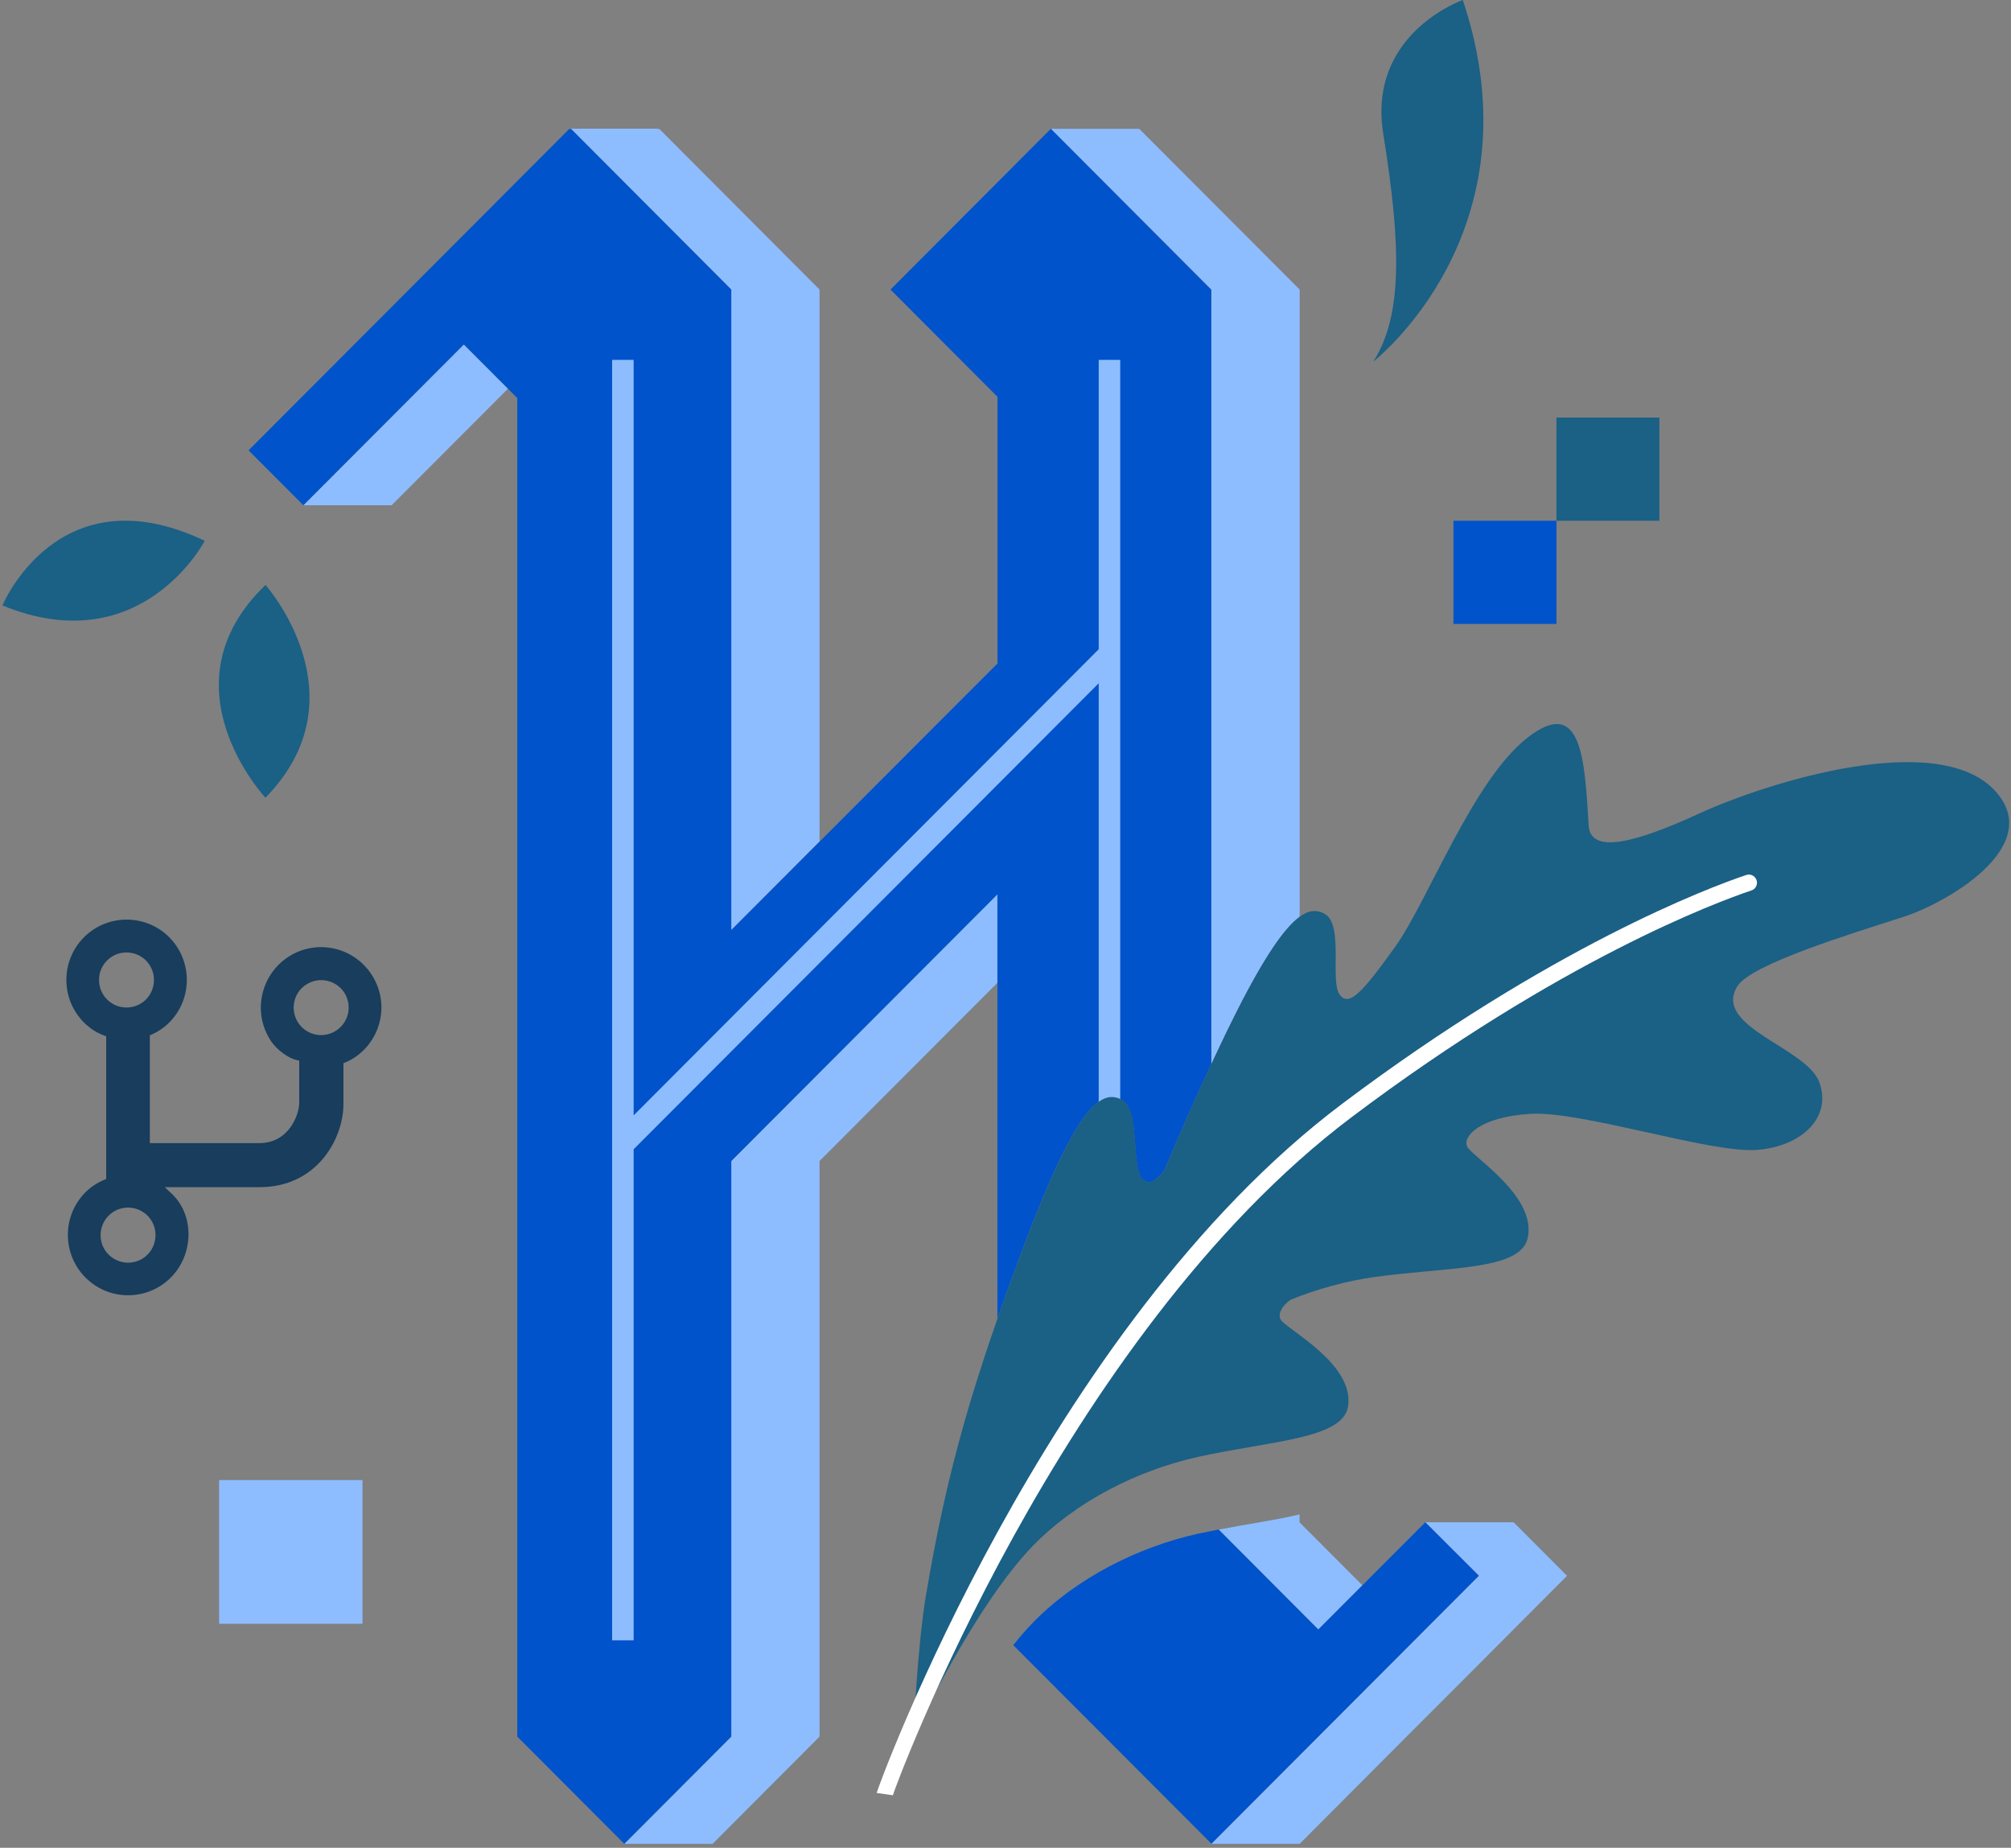 <svg width="123" height="113" viewBox="0 0 123 113" fill="none" xmlns="http://www.w3.org/2000/svg">
<rect x="0" y="0" width="123" height="113" fill="#808080" stroke="none"/>
<path d="M22.711 59.575C21.592 57.879 19.299 57.407 17.606 58.536C16.794 59.076 16.228 59.91 16.03 60.881C15.832 61.845 16.023 62.829 16.569 63.657C16.91 64.176 17.647 64.764 18.302 64.86V67.438C18.302 68.176 17.661 69.906 15.866 69.906H9.164V63.315C9.656 63.11 10.113 62.809 10.495 62.378C11.846 60.86 11.71 58.522 10.195 57.168C8.68 55.821 6.346 55.951 4.994 57.469C4.339 58.207 4.012 59.151 4.066 60.135C4.121 61.12 4.558 62.023 5.295 62.679C5.37 62.74 5.445 62.802 5.52 62.864C5.82 63.096 6.155 63.253 6.496 63.376V72.101C5.97 72.306 5.479 72.614 5.083 73.065C3.732 74.583 3.868 76.921 5.383 78.275C5.459 78.337 5.527 78.398 5.609 78.46C7.124 79.615 9.301 79.424 10.591 77.975C11.846 76.559 11.846 74.337 10.57 73.065C10.379 72.88 10.222 72.73 10.079 72.6H15.873C19.429 72.6 21.005 69.585 21.005 67.54V65.017C21.237 64.928 21.469 64.819 21.681 64.675C21.763 64.621 21.845 64.566 21.92 64.504C22.609 63.964 23.08 63.206 23.257 62.33C23.448 61.387 23.257 60.402 22.711 59.575ZM6.059 60.026C6.032 59.575 6.182 59.144 6.482 58.809C7.069 58.146 8.066 58.064 8.755 58.59C8.789 58.617 8.823 58.645 8.857 58.672C9.546 59.288 9.608 60.354 8.994 61.052C8.379 61.742 7.308 61.804 6.619 61.188C6.284 60.888 6.086 60.477 6.059 60.026ZM9.089 76.655C8.475 77.345 7.417 77.414 6.714 76.791C6.018 76.176 5.964 75.103 6.578 74.412C7.165 73.749 8.161 73.667 8.85 74.193C8.884 74.221 8.919 74.248 8.953 74.275C9.642 74.891 9.703 75.957 9.089 76.655ZM21.292 61.954C21.203 62.392 20.944 62.768 20.568 63.021C20.193 63.267 19.742 63.356 19.306 63.267C18.869 63.178 18.487 62.918 18.241 62.549C17.995 62.173 17.907 61.722 17.995 61.284C18.077 60.888 18.289 60.539 18.61 60.293C18.644 60.265 18.685 60.238 18.719 60.218C19.49 59.705 20.541 59.917 21.053 60.696C21.292 61.059 21.381 61.51 21.292 61.954Z" fill="#183D5D"/>
<path d="M83.997 22.112C83.997 22.112 94.22 14.195 89.47 0C89.47 0 83.621 2.038 84.604 8.184C85.717 15.083 85.778 19.323 83.997 22.112Z" fill="#1B6085"/>
<path d="M12.522 33.073C12.522 33.073 8.646 40.512 0.149 37.025C0.149 37.025 3.561 28.799 12.522 33.073Z" fill="#1B6085"/>
<path d="M16.241 35.774C16.241 35.774 22.295 42.591 16.235 48.785C16.235 48.778 9.819 41.934 16.241 35.774Z" fill="#1B6085"/>
<path d="M101.497 31.846V25.535H95.198V31.846H101.497Z" fill="#1B6085"/>
<path d="M95.198 38.157V31.846H88.899V38.157H95.198Z" fill="#0053CA"/>
<path d="M18.555 30.898H23.953L31.072 23.767L28.369 21.066L18.555 30.898Z" fill="#8EBDFF"/>
<path d="M80.632 99.649L83.328 96.948L79.486 93.099V92.613C78.094 92.948 76.346 93.194 74.531 93.543L80.632 99.649Z" fill="#8EBDFF"/>
<path d="M44.728 56.874L50.126 51.465V17.709L40.312 7.87L40.271 7.911L40.23 7.87H34.914L44.728 17.709V56.874Z" fill="#8EBDFF"/>
<path d="M44.728 106.199L38.19 112.756H43.588L50.126 106.199V71L61.004 60.101V54.693L44.728 71V106.199Z" fill="#8EBDFF"/>
<path d="M92.575 93.092H87.177L90.446 96.367L83.908 102.924L80.632 106.199L74.094 112.756H79.493L86.031 106.199L89.306 102.924L95.844 96.367L92.575 93.092Z" fill="#8EBDFF"/>
<path d="M34.873 7.911L34.913 7.87H34.832L34.873 7.911Z" fill="#8EBDFF"/>
<path d="M22.172 90.514H13.402V99.3H22.172V90.514Z" fill="#8EBDFF"/>
<path d="M62.513 76.49C65.877 67.492 67.352 66.665 68.552 67.226C69.754 67.786 69.18 71.253 69.822 72.039C70.19 72.498 70.6 72.34 71.221 71.575C72.061 69.544 73.002 67.424 74.087 65.079V17.709L64.28 7.87L54.467 17.709L61.011 24.266V40.574L44.728 56.874V17.709L34.914 7.87L34.873 7.911L34.832 7.87L15.204 27.541L18.555 30.898L28.369 21.066L31.638 24.341V106.199L38.183 112.756L44.728 106.199V71L61.005 54.693V80.641C61.469 79.321 61.967 77.954 62.513 76.49ZM87.177 93.092L80.632 99.649L74.538 93.536C74.121 93.618 73.705 93.701 73.289 93.789C69.583 94.61 65.816 96.517 63.168 99.239C62.772 99.649 62.369 100.114 61.974 100.606L74.094 112.75L80.639 106.193L83.908 102.917L90.453 96.36L87.177 93.092Z" fill="#0053CA"/>
<path d="M74.094 65.079C74.155 64.942 74.217 64.812 74.278 64.675C76.844 59.171 78.4 56.86 79.493 56.067V17.709L69.679 7.877H64.28L74.094 17.709V65.079Z" fill="#8EBDFF"/>
<path d="M122.153 48.505C118.734 44.43 107.944 47.91 103.959 49.736C99.98 51.568 97.278 52.252 97.168 50.481C96.923 46.44 96.752 42.502 93.408 45.127C90.064 47.753 87.307 55.165 85.321 57.92C83.335 60.675 82.495 61.64 81.922 60.799C81.349 59.965 82.188 56.553 81.035 55.896C79.882 55.24 78.346 55.951 74.278 64.669C73.111 67.171 72.115 69.414 71.228 71.568C70.607 72.333 70.197 72.491 69.829 72.033C69.194 71.246 69.761 67.78 68.559 67.219C67.358 66.658 65.884 67.486 62.52 76.484C59.558 84.402 57.954 89.735 56.643 97.516C56.097 100.729 55.872 106.131 55.872 106.131C55.872 106.131 59.585 98.234 63.168 94.541C65.816 91.813 69.583 89.912 73.289 89.092C77.725 88.108 82.161 88.005 82.454 85.995C82.844 83.376 78.639 81.27 78.325 80.689C78.168 80.395 78.332 79.93 78.919 79.492C80.584 78.815 82.325 78.344 84.044 78.097C88.549 77.468 92.985 77.708 93.435 75.725C94.029 73.147 89.996 70.713 89.729 70.105C89.463 69.496 90.494 68.313 93.592 68.115C96.691 67.916 104.635 70.535 107.44 70.323C110.244 70.111 112.06 68.299 111.275 66.18C110.49 64.053 104.737 62.802 106.259 60.32C107.105 58.946 113.309 57.079 116.434 56.067C119.034 55.226 124.952 51.842 122.153 48.505Z" fill="#1B6085"/>
<path d="M53.62 109.645C53.654 109.399 63.932 81.168 82.086 67.506C94.855 57.9 104.525 54.276 106.805 53.51C107.078 53.414 107.378 53.578 107.446 53.859C107.515 54.112 107.371 54.371 107.126 54.453C105.003 55.165 95.428 58.713 82.687 68.306C64.86 81.721 54.644 109.55 54.61 109.789L53.62 109.645Z" fill="white"/>
<path d="M67.201 67.376C67.706 67.014 68.129 67.034 68.518 67.206V22.01H67.201V39.705L38.756 68.21V22.01H37.439V100.312H38.756V70.282L67.201 41.784V67.376Z" fill="#8EBDFF"/>
</svg>
